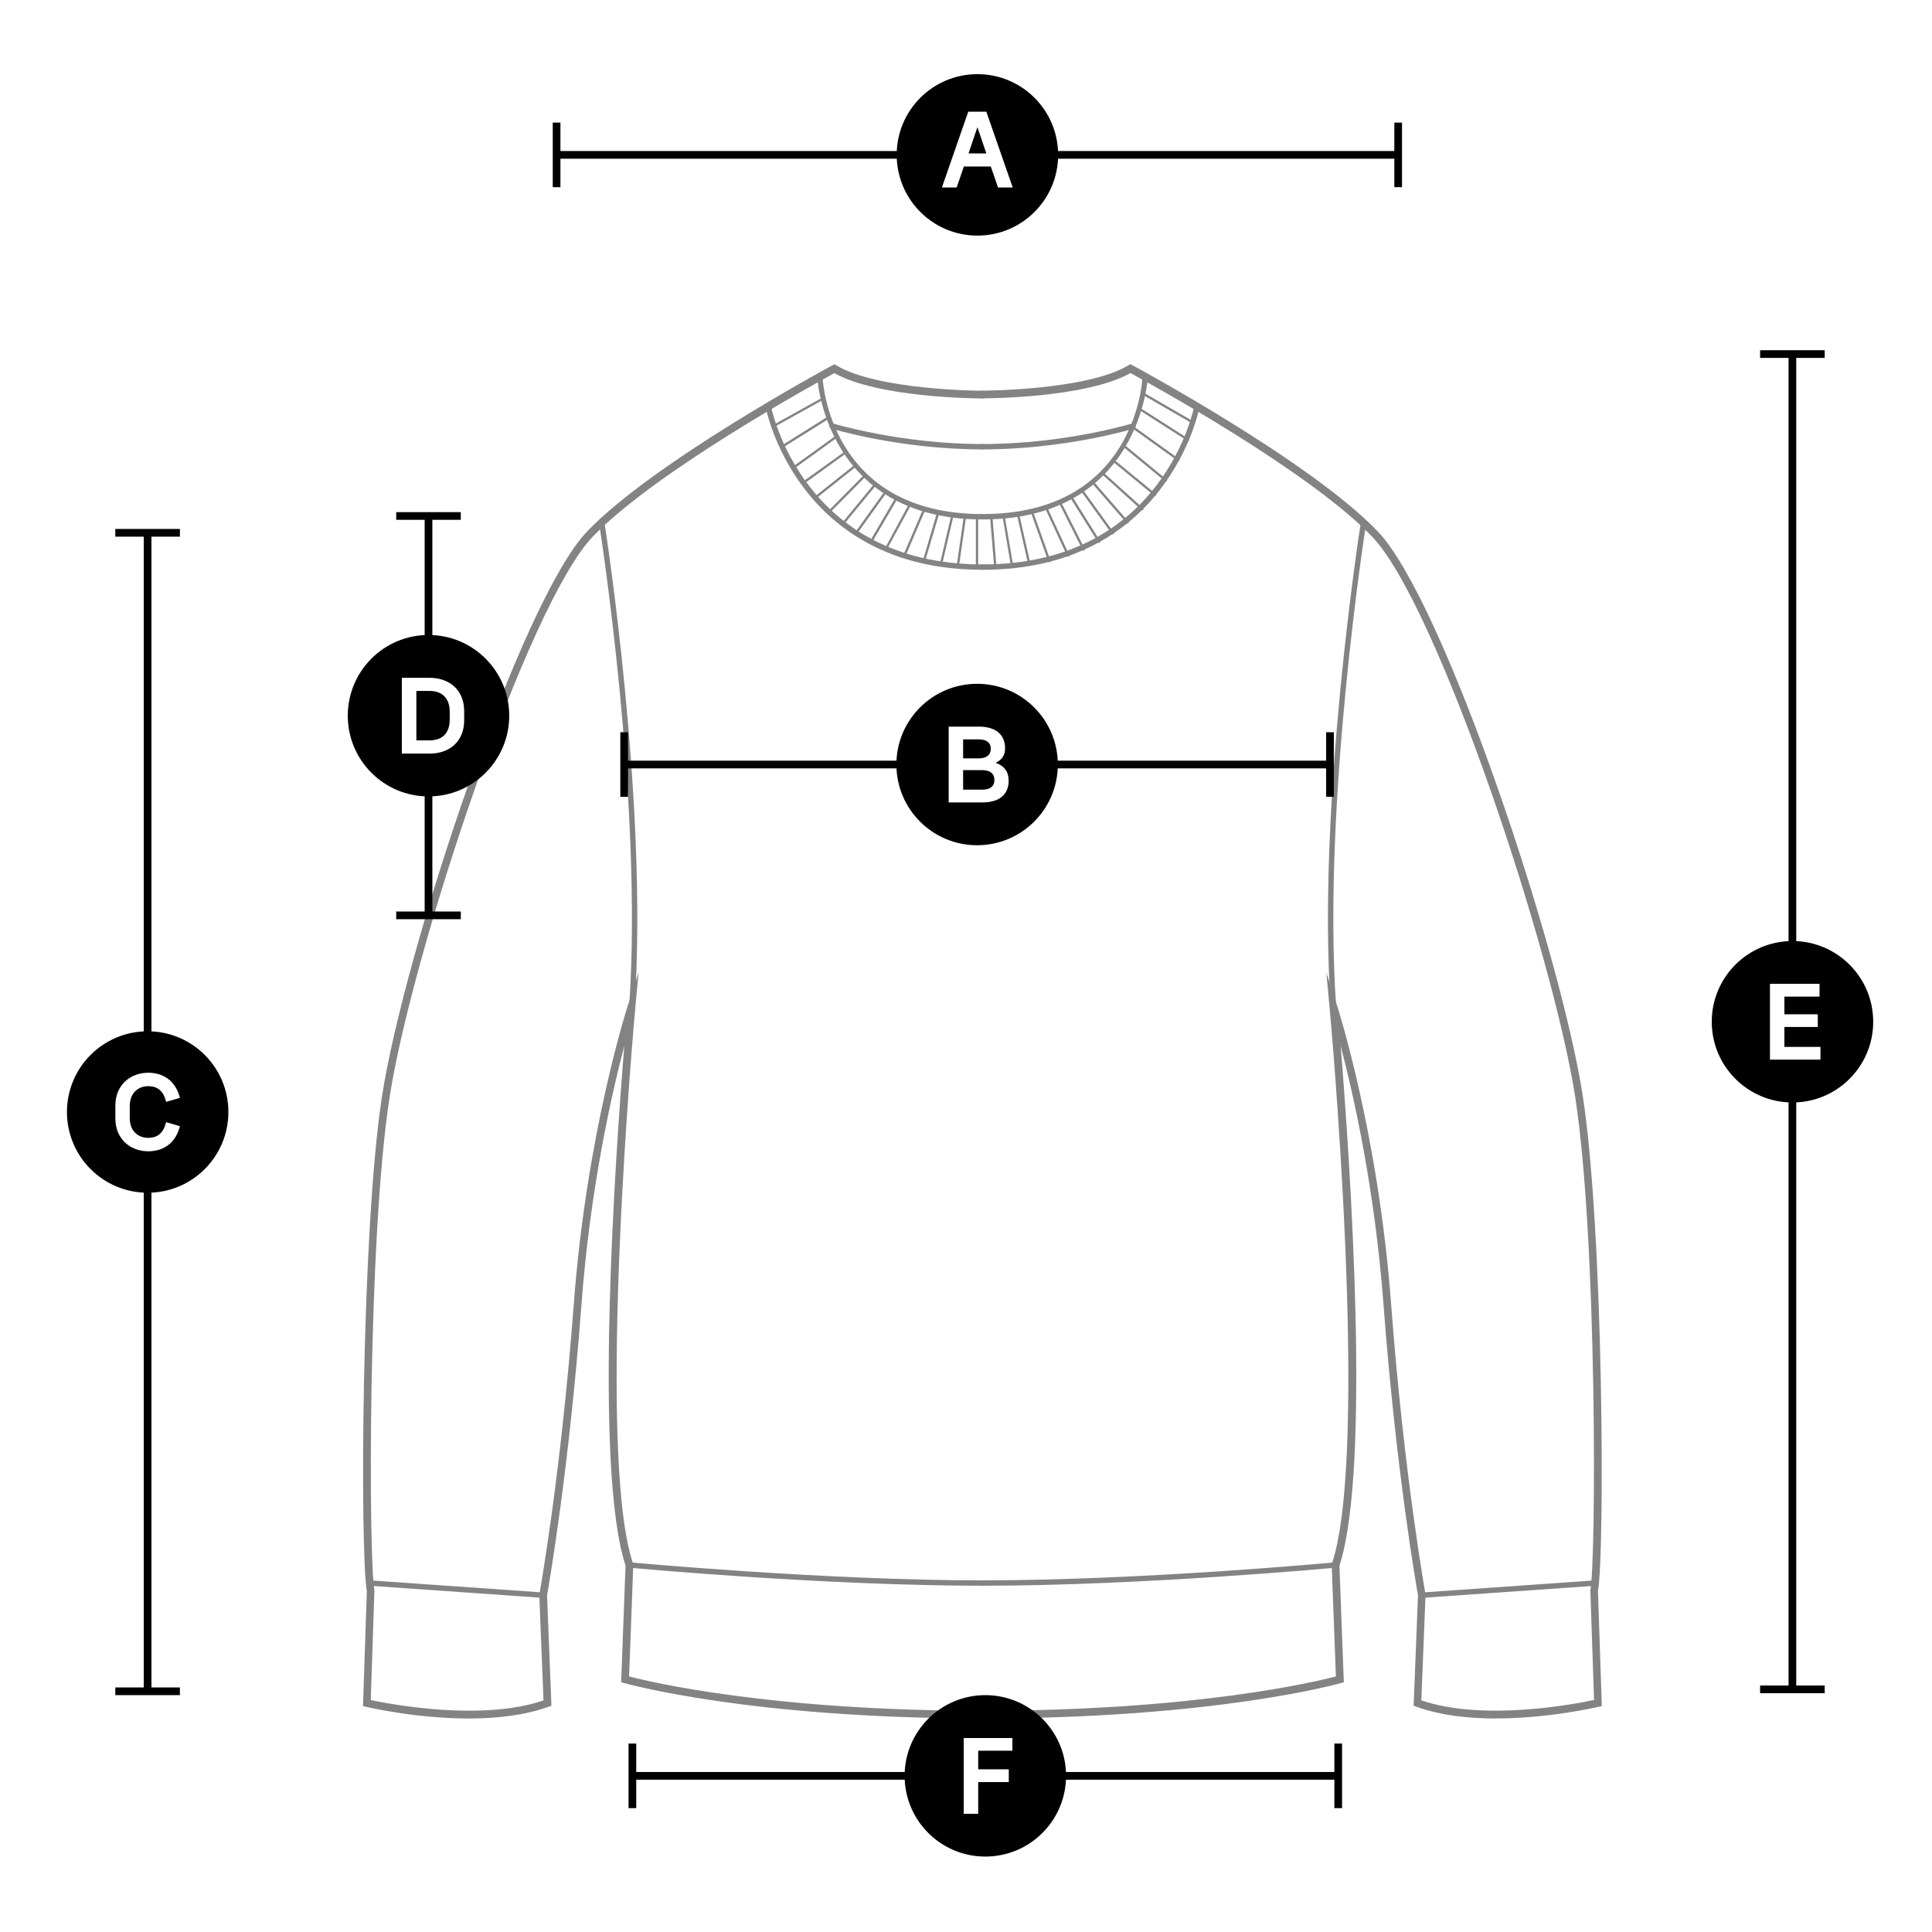 <svg width="230" height="230" viewBox="0 0 230 230" fill="none" xmlns="http://www.w3.org/2000/svg">
<rect width="230" height="230" fill="white"/>
<path d="M55.817 204.584C49.576 204.584 43.938 203.275 43.581 203.193L43.215 203.111L43.672 189.428C42.849 184.76 43.004 146.578 45.475 130.525C48.139 113.218 62.023 71.484 69.903 63.256C77.901 54.91 98.906 43.597 99.116 43.478L99.345 43.359L99.565 43.497C104.534 46.48 116.835 46.517 116.963 46.517C117.219 46.517 117.421 46.718 117.421 46.975C117.421 47.231 117.219 47.432 116.963 47.432C116.45 47.432 104.626 47.396 99.327 44.421C97.039 45.666 78.02 56.127 70.561 63.897C62.773 72.024 49.026 113.465 46.372 130.671C43.773 147.557 43.874 185.593 44.569 189.318V189.364L44.139 202.388C46.272 202.845 57.245 204.968 64.704 202.433L64.201 189.877V189.831C64.237 189.693 66.791 175.489 68.31 155.217C69.838 134.854 74.698 119.826 74.753 119.67L76.016 115.808L75.641 119.853C75.595 120.375 70.827 172.551 75.366 186.17L75.394 186.252L74.891 199.578C77.243 200.191 91.621 203.66 116.963 203.66C117.219 203.66 117.421 203.861 117.421 204.117C117.421 204.374 117.219 204.575 116.963 204.575C89.15 204.575 74.442 200.402 74.296 200.365L73.948 200.264L74.469 186.38C70.671 174.794 73.243 137.792 74.323 124.503C72.767 130.424 70.241 141.645 69.225 155.281C67.743 175.004 65.29 188.998 65.125 189.941L65.647 203.065L65.336 203.175C62.434 204.227 59.039 204.584 55.799 204.584H55.817Z" fill="#838383"/>
<path d="M178.136 204.584C174.905 204.584 171.51 204.236 168.6 203.175L168.288 203.065L168.81 189.941C168.645 188.989 166.183 175.004 164.701 155.282C163.676 141.654 161.159 130.433 159.603 124.503C160.683 137.792 163.255 174.794 159.457 186.381L159.978 200.264L159.63 200.365C159.484 200.411 144.776 204.575 116.963 204.575C116.707 204.575 116.505 204.374 116.505 204.117C116.505 203.861 116.707 203.66 116.963 203.66C142.305 203.66 156.674 200.191 159.036 199.578L158.532 186.252L158.56 186.17C163.099 172.552 158.331 120.375 158.276 119.854L157.901 115.808L159.164 119.67C159.209 119.817 164.078 134.854 165.607 155.217C167.126 175.499 169.689 189.694 169.707 189.831V189.922L169.204 202.424C176.663 204.969 187.636 202.836 189.768 202.379L189.329 189.355V189.309C190.034 185.575 190.135 147.539 187.535 130.662C184.89 113.456 171.144 72.015 163.346 63.888C155.887 56.109 136.869 45.648 134.581 44.412C129.273 47.396 117.448 47.423 116.945 47.423C116.688 47.423 116.487 47.222 116.487 46.966C116.487 46.709 116.688 46.508 116.945 46.508C117.073 46.508 129.373 46.471 134.343 43.488L134.563 43.351L134.791 43.47C135.002 43.579 156.006 54.901 164.005 63.247C171.894 71.475 185.778 113.209 188.432 130.516C190.903 146.569 191.059 184.752 190.235 189.419L190.693 203.102L190.327 203.184C189.97 203.266 184.332 204.575 178.09 204.575L178.136 204.584Z" fill="#838383"/>
<path d="M169.276 190.224C169.112 190.224 168.965 190.096 168.956 189.922C168.947 189.748 169.075 189.593 169.249 189.584L189.905 188.138C190.079 188.138 190.235 188.257 190.244 188.44C190.253 188.614 190.125 188.769 189.951 188.778L169.295 190.224H169.276Z" fill="#838383"/>
<path d="M75.192 120.128C75.018 120.119 74.881 119.963 74.899 119.789C76.574 95.682 71.376 62.616 71.321 62.277C71.293 62.103 71.412 61.938 71.586 61.911C71.751 61.883 71.925 62.002 71.952 62.176C72.007 62.506 77.215 95.655 75.54 119.826C75.531 119.991 75.385 120.128 75.22 120.128H75.192Z" fill="#838383"/>
<path d="M116.972 61.838C98.219 61.838 97.295 45.025 97.286 44.851C97.286 44.678 97.414 44.522 97.588 44.522C97.752 44.522 97.917 44.65 97.917 44.824C97.945 45.492 98.832 61.197 116.963 61.197C117.137 61.197 117.283 61.344 117.283 61.517C117.283 61.691 117.137 61.838 116.963 61.838H116.972Z" fill="#838383"/>
<path d="M116.972 67.832C94.879 67.832 91.172 48.631 91.144 48.439C91.117 48.265 91.227 48.1 91.401 48.064C91.575 48.027 91.739 48.146 91.776 48.32C91.813 48.512 95.428 67.192 116.972 67.192C117.146 67.192 117.292 67.338 117.292 67.512C117.292 67.686 117.146 67.832 116.972 67.832Z" fill="#838383"/>
<path d="M116.972 53.5C107.106 53.5 99.043 51.047 98.96 51.02C98.787 50.965 98.695 50.791 98.75 50.617C98.805 50.453 98.988 50.352 99.153 50.407C99.235 50.434 107.216 52.86 116.981 52.86C117.155 52.86 117.301 53.006 117.301 53.18C117.301 53.354 117.155 53.5 116.981 53.5H116.972Z" fill="#838383"/>
<path d="M64.676 190.224H64.658L44.002 188.778C43.828 188.769 43.691 188.614 43.709 188.44C43.718 188.266 43.874 188.138 44.047 188.138L64.704 189.584C64.878 189.593 65.015 189.748 64.997 189.922C64.988 190.087 64.841 190.224 64.676 190.224Z" fill="#838383"/>
<path d="M116.972 188.778C98.009 188.778 75.147 186.655 74.918 186.627C74.744 186.609 74.616 186.454 74.625 186.28C74.643 186.106 74.808 185.978 74.973 185.987C75.201 186.005 98.036 188.138 116.972 188.138C117.146 188.138 117.292 188.284 117.292 188.458C117.292 188.632 117.146 188.778 116.972 188.778Z" fill="#838383"/>
<path d="M158.742 120.128C158.577 120.128 158.431 120 158.422 119.826C156.747 95.646 161.955 62.506 162.009 62.176C162.037 62.002 162.202 61.883 162.376 61.911C162.549 61.938 162.668 62.103 162.641 62.277C162.586 62.606 157.388 95.682 159.062 119.789C159.072 119.963 158.944 120.119 158.77 120.128H158.742Z" fill="#838383"/>
<path d="M116.972 61.838C116.798 61.838 116.651 61.691 116.651 61.517C116.651 61.344 116.798 61.197 116.972 61.197C135.102 61.197 135.99 45.492 136.017 44.824C136.017 44.65 136.164 44.513 136.347 44.522C136.521 44.522 136.658 44.678 136.649 44.851C136.649 45.025 135.716 61.838 116.963 61.838H116.972Z" fill="#838383"/>
<path d="M116.972 67.832C116.798 67.832 116.651 67.686 116.651 67.512C116.651 67.338 116.798 67.192 116.972 67.192C138.525 67.192 142.14 48.512 142.177 48.32C142.204 48.146 142.378 48.027 142.552 48.064C142.726 48.091 142.845 48.265 142.808 48.439C142.772 48.631 139.074 67.832 116.972 67.832Z" fill="#838383"/>
<path d="M116.972 53.5C116.798 53.5 116.651 53.354 116.651 53.18C116.651 53.006 116.798 52.86 116.972 52.86C126.737 52.86 134.718 50.434 134.8 50.407C134.965 50.352 135.148 50.453 135.203 50.617C135.258 50.782 135.157 50.965 134.992 51.02C134.91 51.047 126.838 53.5 116.981 53.5H116.972Z" fill="#838383"/>
<path d="M116.972 188.778C116.798 188.778 116.651 188.632 116.651 188.458C116.651 188.284 116.798 188.138 116.972 188.138C135.908 188.138 158.742 186.014 158.971 185.987C159.145 185.968 159.301 186.097 159.319 186.28C159.337 186.453 159.209 186.609 159.026 186.627C158.797 186.646 135.935 188.778 116.972 188.778Z" fill="#838383"/>
<path d="M92.106 50.846C92.06 50.846 92.014 50.819 91.987 50.773C91.95 50.709 91.978 50.627 92.041 50.59L97.945 47.313C98.009 47.277 98.091 47.304 98.128 47.368C98.164 47.432 98.137 47.515 98.073 47.551L92.17 50.828C92.17 50.828 92.124 50.846 92.106 50.846Z" fill="#838383"/>
<path d="M93.094 53.317C93.094 53.317 93.003 53.29 92.975 53.253C92.939 53.189 92.957 53.107 93.021 53.061L98.585 49.574C98.65 49.537 98.732 49.556 98.778 49.62C98.823 49.684 98.796 49.766 98.732 49.812L93.168 53.299C93.168 53.299 93.122 53.317 93.094 53.317Z" fill="#838383"/>
<path d="M94.43 55.834C94.43 55.834 94.348 55.816 94.32 55.779C94.275 55.715 94.293 55.633 94.348 55.587L99.546 51.834C99.611 51.789 99.693 51.807 99.739 51.862C99.784 51.926 99.766 52.008 99.711 52.054L94.513 55.806C94.513 55.806 94.458 55.834 94.43 55.834Z" fill="#838383"/>
<path d="M95.611 57.628C95.611 57.628 95.529 57.609 95.501 57.573C95.455 57.509 95.474 57.426 95.529 57.38L100.626 53.711C100.69 53.665 100.773 53.683 100.819 53.738C100.864 53.802 100.846 53.884 100.791 53.93L95.693 57.6C95.693 57.6 95.638 57.628 95.611 57.628Z" fill="#838383"/>
<path d="M97.02 59.413C97.02 59.413 96.938 59.394 96.91 59.358C96.865 59.294 96.874 59.211 96.929 59.165L101.798 55.294C101.853 55.248 101.944 55.257 101.99 55.312C102.036 55.376 102.026 55.459 101.972 55.505L97.103 59.376C97.103 59.376 97.048 59.403 97.02 59.403V59.413Z" fill="#838383"/>
<path d="M98.668 61.105C98.668 61.105 98.595 61.096 98.567 61.069C98.512 61.014 98.512 60.932 98.567 60.877L102.905 56.493C102.96 56.438 103.043 56.438 103.098 56.493C103.153 56.548 103.153 56.63 103.098 56.685L98.76 61.069C98.76 61.069 98.695 61.105 98.659 61.105H98.668Z" fill="#838383"/>
<path d="M100.325 62.515C100.325 62.515 100.26 62.506 100.233 62.488C100.178 62.442 100.169 62.35 100.215 62.295L104.104 57.564C104.15 57.509 104.242 57.5 104.297 57.545C104.351 57.591 104.361 57.683 104.315 57.738L100.425 62.469C100.425 62.469 100.361 62.515 100.315 62.515H100.325Z" fill="#838383"/>
<path d="M101.899 63.622C101.899 63.622 101.844 63.622 101.816 63.595C101.752 63.549 101.743 63.467 101.789 63.403L105.349 58.442C105.395 58.378 105.477 58.369 105.541 58.415C105.605 58.461 105.614 58.543 105.569 58.607L102.008 63.567C102.008 63.567 101.935 63.622 101.899 63.622Z" fill="#838383"/>
<path d="M103.674 64.656C103.674 64.656 103.628 64.656 103.601 64.638C103.537 64.602 103.51 64.519 103.555 64.446L106.621 59.202C106.658 59.138 106.74 59.119 106.813 59.156C106.878 59.193 106.905 59.275 106.859 59.348L103.793 64.592C103.793 64.592 103.72 64.656 103.674 64.656Z" fill="#838383"/>
<path d="M105.459 65.499C105.459 65.499 105.413 65.499 105.395 65.48C105.33 65.444 105.303 65.361 105.34 65.297L108.232 59.952C108.268 59.888 108.351 59.861 108.415 59.897C108.479 59.934 108.506 60.016 108.47 60.08L105.578 65.425C105.578 65.425 105.504 65.499 105.459 65.499Z" fill="#838383"/>
<path d="M107.655 66.304C107.655 66.304 107.618 66.304 107.6 66.295C107.527 66.267 107.499 66.185 107.527 66.112L109.916 60.547C109.943 60.474 110.025 60.447 110.099 60.474C110.172 60.502 110.199 60.584 110.172 60.657L107.783 66.222C107.765 66.277 107.71 66.304 107.655 66.304Z" fill="#838383"/>
<path d="M110.044 66.743C110.044 66.743 110.017 66.743 110.008 66.743C109.934 66.725 109.898 66.642 109.916 66.569L111.563 60.968C111.582 60.895 111.664 60.849 111.737 60.877C111.811 60.895 111.847 60.977 111.829 61.051L110.181 66.652C110.163 66.716 110.108 66.752 110.053 66.752L110.044 66.743Z" fill="#838383"/>
<path d="M112.021 67.292C112.021 67.292 112.003 67.292 111.994 67.292C111.92 67.274 111.875 67.201 111.893 67.128L113.266 61.261C113.284 61.188 113.357 61.142 113.43 61.16C113.504 61.179 113.549 61.252 113.531 61.325L112.158 67.192C112.14 67.256 112.085 67.302 112.021 67.302V67.292Z" fill="#838383"/>
<path d="M114.025 67.521C114.025 67.521 114.016 67.521 114.007 67.521C113.934 67.512 113.879 67.439 113.888 67.366L114.748 61.417C114.757 61.343 114.821 61.289 114.904 61.298C114.977 61.307 115.032 61.38 115.023 61.453L114.162 67.402C114.153 67.466 114.098 67.521 114.025 67.521Z" fill="#838383"/>
<path d="M141.427 52.493C141.427 52.493 141.372 52.493 141.354 52.475L135.67 48.842C135.606 48.805 135.588 48.714 135.624 48.65C135.67 48.585 135.752 48.567 135.816 48.613L141.5 52.246C141.564 52.283 141.582 52.374 141.546 52.438C141.518 52.475 141.473 52.502 141.427 52.502V52.493Z" fill="#838383"/>
<path d="M140.283 54.891C140.283 54.891 140.228 54.891 140.2 54.864L134.864 51.029C134.8 50.983 134.791 50.901 134.837 50.837C134.883 50.773 134.965 50.764 135.029 50.809L140.365 54.644C140.429 54.69 140.438 54.772 140.392 54.836C140.365 54.873 140.319 54.891 140.283 54.891Z" fill="#838383"/>
<path d="M138.8 57.326C138.8 57.326 138.736 57.316 138.708 57.298L133.757 53.225C133.702 53.18 133.693 53.088 133.739 53.033C133.785 52.978 133.876 52.969 133.931 53.015L138.882 57.088C138.937 57.133 138.946 57.225 138.901 57.28C138.873 57.316 138.837 57.326 138.791 57.326H138.8Z" fill="#838383"/>
<path d="M137.51 59.037C137.51 59.037 137.446 59.028 137.418 59.01L132.567 55.029C132.513 54.983 132.503 54.891 132.549 54.836C132.595 54.782 132.686 54.772 132.741 54.818L137.592 58.799C137.647 58.845 137.656 58.937 137.61 58.992C137.583 59.028 137.546 59.046 137.501 59.046L137.51 59.037Z" fill="#838383"/>
<path d="M135.981 60.739C135.981 60.739 135.917 60.73 135.89 60.703L131.277 56.538C131.222 56.483 131.213 56.401 131.268 56.346C131.323 56.291 131.405 56.282 131.46 56.337L136.073 60.501C136.128 60.556 136.137 60.639 136.082 60.694C136.055 60.721 136.018 60.739 135.981 60.739Z" fill="#838383"/>
<path d="M134.233 62.323C134.233 62.323 134.16 62.304 134.133 62.277L130.087 57.628C130.041 57.573 130.041 57.481 130.096 57.435C130.151 57.39 130.243 57.39 130.289 57.445L134.334 62.094C134.38 62.149 134.38 62.24 134.325 62.286C134.297 62.304 134.27 62.323 134.233 62.323Z" fill="#838383"/>
<path d="M132.485 63.622C132.485 63.622 132.403 63.604 132.375 63.567L128.788 58.598C128.742 58.534 128.76 58.451 128.815 58.406C128.879 58.36 128.961 58.378 129.007 58.433L132.595 63.403C132.641 63.467 132.622 63.549 132.567 63.595C132.54 63.613 132.512 63.622 132.485 63.622Z" fill="#838383"/>
<path d="M130.856 64.629C130.856 64.629 130.765 64.602 130.737 64.565L127.497 59.394C127.461 59.33 127.479 59.248 127.543 59.202C127.607 59.156 127.689 59.183 127.735 59.248L130.975 64.418C131.012 64.483 130.993 64.565 130.929 64.611C130.911 64.629 130.884 64.629 130.856 64.629Z" fill="#838383"/>
<path d="M129.007 65.544C128.961 65.544 128.906 65.517 128.888 65.471L126.152 60.044C126.115 59.98 126.152 59.897 126.216 59.861C126.28 59.824 126.362 59.861 126.399 59.925L129.135 65.352C129.172 65.416 129.135 65.499 129.071 65.535C129.053 65.544 129.035 65.553 129.007 65.553V65.544Z" fill="#838383"/>
<path d="M127.177 66.276C127.122 66.276 127.076 66.249 127.049 66.194L124.495 60.675C124.468 60.602 124.495 60.529 124.559 60.492C124.632 60.465 124.715 60.492 124.742 60.556L127.296 66.075C127.323 66.148 127.296 66.222 127.232 66.258C127.213 66.258 127.195 66.267 127.177 66.267V66.276Z" fill="#838383"/>
<path d="M124.934 66.936C124.879 66.936 124.825 66.899 124.806 66.844L122.774 61.133C122.747 61.06 122.784 60.987 122.857 60.959C122.93 60.932 123.003 60.968 123.031 61.041L125.062 66.752C125.09 66.826 125.053 66.899 124.98 66.926C124.962 66.926 124.953 66.926 124.934 66.926V66.936Z" fill="#838383"/>
<path d="M122.528 67.228C122.463 67.228 122.409 67.183 122.39 67.118L121.1 61.426C121.082 61.353 121.127 61.279 121.2 61.261C121.274 61.243 121.347 61.288 121.365 61.362L122.656 67.054C122.674 67.128 122.628 67.201 122.555 67.219C122.546 67.219 122.537 67.219 122.528 67.219V67.228Z" fill="#838383"/>
<path d="M120.514 67.658C120.45 67.658 120.386 67.613 120.377 67.549L119.37 61.609C119.361 61.535 119.407 61.462 119.48 61.453C119.553 61.435 119.626 61.49 119.636 61.563L120.642 67.503C120.651 67.576 120.606 67.649 120.533 67.658H120.514Z" fill="#838383"/>
<path d="M118.501 67.759C118.427 67.759 118.372 67.704 118.363 67.631L117.878 61.646C117.878 61.572 117.924 61.508 118.006 61.499C118.098 61.499 118.153 61.545 118.153 61.627L118.638 67.613C118.638 67.686 118.592 67.75 118.51 67.759C118.51 67.759 118.51 67.759 118.501 67.759Z" fill="#838383"/>
<path d="M141.985 50.416C141.985 50.416 141.939 50.416 141.912 50.398L135.991 46.975C135.926 46.938 135.899 46.856 135.945 46.783C135.981 46.719 136.064 46.691 136.137 46.737L142.058 50.16C142.123 50.197 142.15 50.279 142.104 50.352C142.077 50.398 142.031 50.425 141.985 50.425V50.416Z" fill="#838383"/>
<path d="M116.313 67.641C116.24 67.641 116.176 67.576 116.176 67.503V61.637C116.176 61.563 116.24 61.499 116.313 61.499C116.387 61.499 116.451 61.563 116.451 61.637V67.503C116.451 67.576 116.387 67.641 116.313 67.641Z" fill="#838383"/>
<path d="M166.449 17.98H66.26V18.895H166.449V17.98Z" fill="black"/>
<path d="M66.718 14.594H65.803V22.282H66.718V14.594Z" fill="black"/>
<path d="M166.907 14.594H165.992V22.282H166.907V14.594Z" fill="black"/>
<path d="M158.34 90.557H74.305V91.472H158.34V90.557Z" fill="black"/>
<path d="M74.763 87.171H73.848V94.859H74.763V87.171Z" fill="black"/>
<path d="M158.789 87.171H157.873V94.858H158.789V87.171Z" fill="black"/>
<path d="M51.471 61.426H50.555V108.596H51.471V61.426Z" fill="black"/>
<path d="M54.856 60.968H47.169V61.883H54.856V60.968Z" fill="black"/>
<path d="M54.857 108.514H47.169V109.429H54.857V108.514Z" fill="black"/>
<path d="M213.839 42.151H212.924V201.115H213.839V42.151Z" fill="black"/>
<path d="M217.225 41.694H209.537V42.609H217.225V41.694Z" fill="black"/>
<path d="M217.225 200.657H209.537V201.573H217.225V200.657Z" fill="black"/>
<path d="M18.028 63.43H17.113V201.619H18.028V63.43Z" fill="black"/>
<path d="M21.415 62.972H13.727V63.888H21.415V62.972Z" fill="black"/>
<path d="M21.414 200.887H13.727V201.802H21.414V200.887Z" fill="black"/>
<path d="M159.32 210.953H75.284V211.869H159.32V210.953Z" fill="black"/>
<path d="M75.742 207.567H74.827V215.255H75.742V207.567Z" fill="black"/>
<path d="M159.768 207.567H158.853V215.255H159.768V207.567Z" fill="black"/>
<path d="M125.969 18.438C125.969 23.746 121.667 28.048 116.359 28.048C111.051 28.048 106.749 23.746 106.749 18.438C106.749 13.13 111.042 8.828 116.359 8.828C121.676 8.828 125.969 13.13 125.969 18.438Z" fill="black"/>
<path d="M118.812 22.318L117.952 19.82H114.748L113.888 22.318H112.131L115.27 13.294H117.421L120.56 22.318H118.803H118.812ZM115.288 18.264H117.421L116.359 15.143L115.297 18.264H115.288Z" fill="white"/>
<path d="M125.932 91.014C125.932 96.323 121.631 100.624 116.322 100.624C111.014 100.624 106.713 96.323 106.713 91.014C106.713 85.706 111.014 81.405 116.322 81.405C121.631 81.405 125.932 85.706 125.932 91.014Z" fill="black"/>
<path d="M120.084 92.891C120.084 94.721 118.812 95.526 116.963 95.526H112.936V86.502H116.533C118.363 86.502 119.654 87.308 119.654 89.102C119.654 89.825 119.333 90.456 118.519 90.804C119.59 91.179 120.075 91.911 120.075 92.891H120.084ZM114.657 88.022V90.282H116.524C117.402 90.282 117.951 89.898 117.951 89.138C117.951 88.379 117.402 88.022 116.524 88.022H114.657ZM116.954 94.007C117.832 94.007 118.382 93.641 118.382 92.854C118.382 92.067 117.832 91.683 116.954 91.683H114.657V94.007H116.954Z" fill="white"/>
<path d="M27.189 132.382C27.189 137.691 22.888 141.992 17.579 141.992C12.271 141.992 7.97 137.691 7.97 132.382C7.97 127.074 12.271 122.773 17.579 122.773C22.888 122.773 27.189 127.074 27.189 132.382Z" fill="black"/>
<path d="M13.735 133.151V131.614C13.735 129.133 15.547 127.706 17.652 127.706C19.593 127.706 20.975 128.841 21.414 130.699L19.776 131.174C19.483 129.957 18.833 129.307 17.643 129.307C16.454 129.307 15.447 130.113 15.447 131.678V133.087C15.447 134.671 16.454 135.458 17.643 135.458C18.833 135.458 19.474 134.808 19.776 133.591L21.414 134.066C20.975 135.934 19.593 137.059 17.652 137.059C15.557 137.059 13.735 135.641 13.735 133.151Z" fill="white"/>
<path d="M60.622 85.203C60.622 90.511 56.321 94.813 51.013 94.813C45.704 94.813 41.403 90.511 41.403 85.203C41.403 79.895 45.704 75.593 51.013 75.593C56.321 75.593 60.622 79.895 60.622 85.203Z" fill="black"/>
<path d="M55.259 84.663V85.743C55.259 88.296 53.483 89.715 51.15 89.715H47.837V80.691H51.15C53.474 80.691 55.259 82.119 55.259 84.663ZM53.538 84.718C53.538 83.025 52.532 82.256 51.159 82.256H49.566V88.141H51.159C52.532 88.141 53.538 87.381 53.538 85.679V84.709V84.718Z" fill="white"/>
<path d="M223 121.637C223 126.946 218.698 131.247 213.39 131.247C208.082 131.247 203.78 126.946 203.78 121.637C203.78 116.329 208.082 112.028 213.39 112.028C218.698 112.028 223 116.329 223 121.637Z" fill="black"/>
<path d="M212.429 124.63H216.722V126.149H210.709V117.125H216.612V118.644H212.429V120.749H216.401V122.259H212.429V124.63Z" fill="white"/>
<path d="M126.912 211.411C126.912 216.72 122.61 221.021 117.302 221.021C111.994 221.021 107.692 216.72 107.692 211.411C107.692 206.103 111.994 201.802 117.302 201.802C122.61 201.802 126.912 206.103 126.912 211.411Z" fill="black"/>
<path d="M120.524 208.418H116.451V210.633H120.093V212.153H116.451V215.932H114.73V206.908H120.524V208.428V208.418Z" fill="white"/>
</svg>
